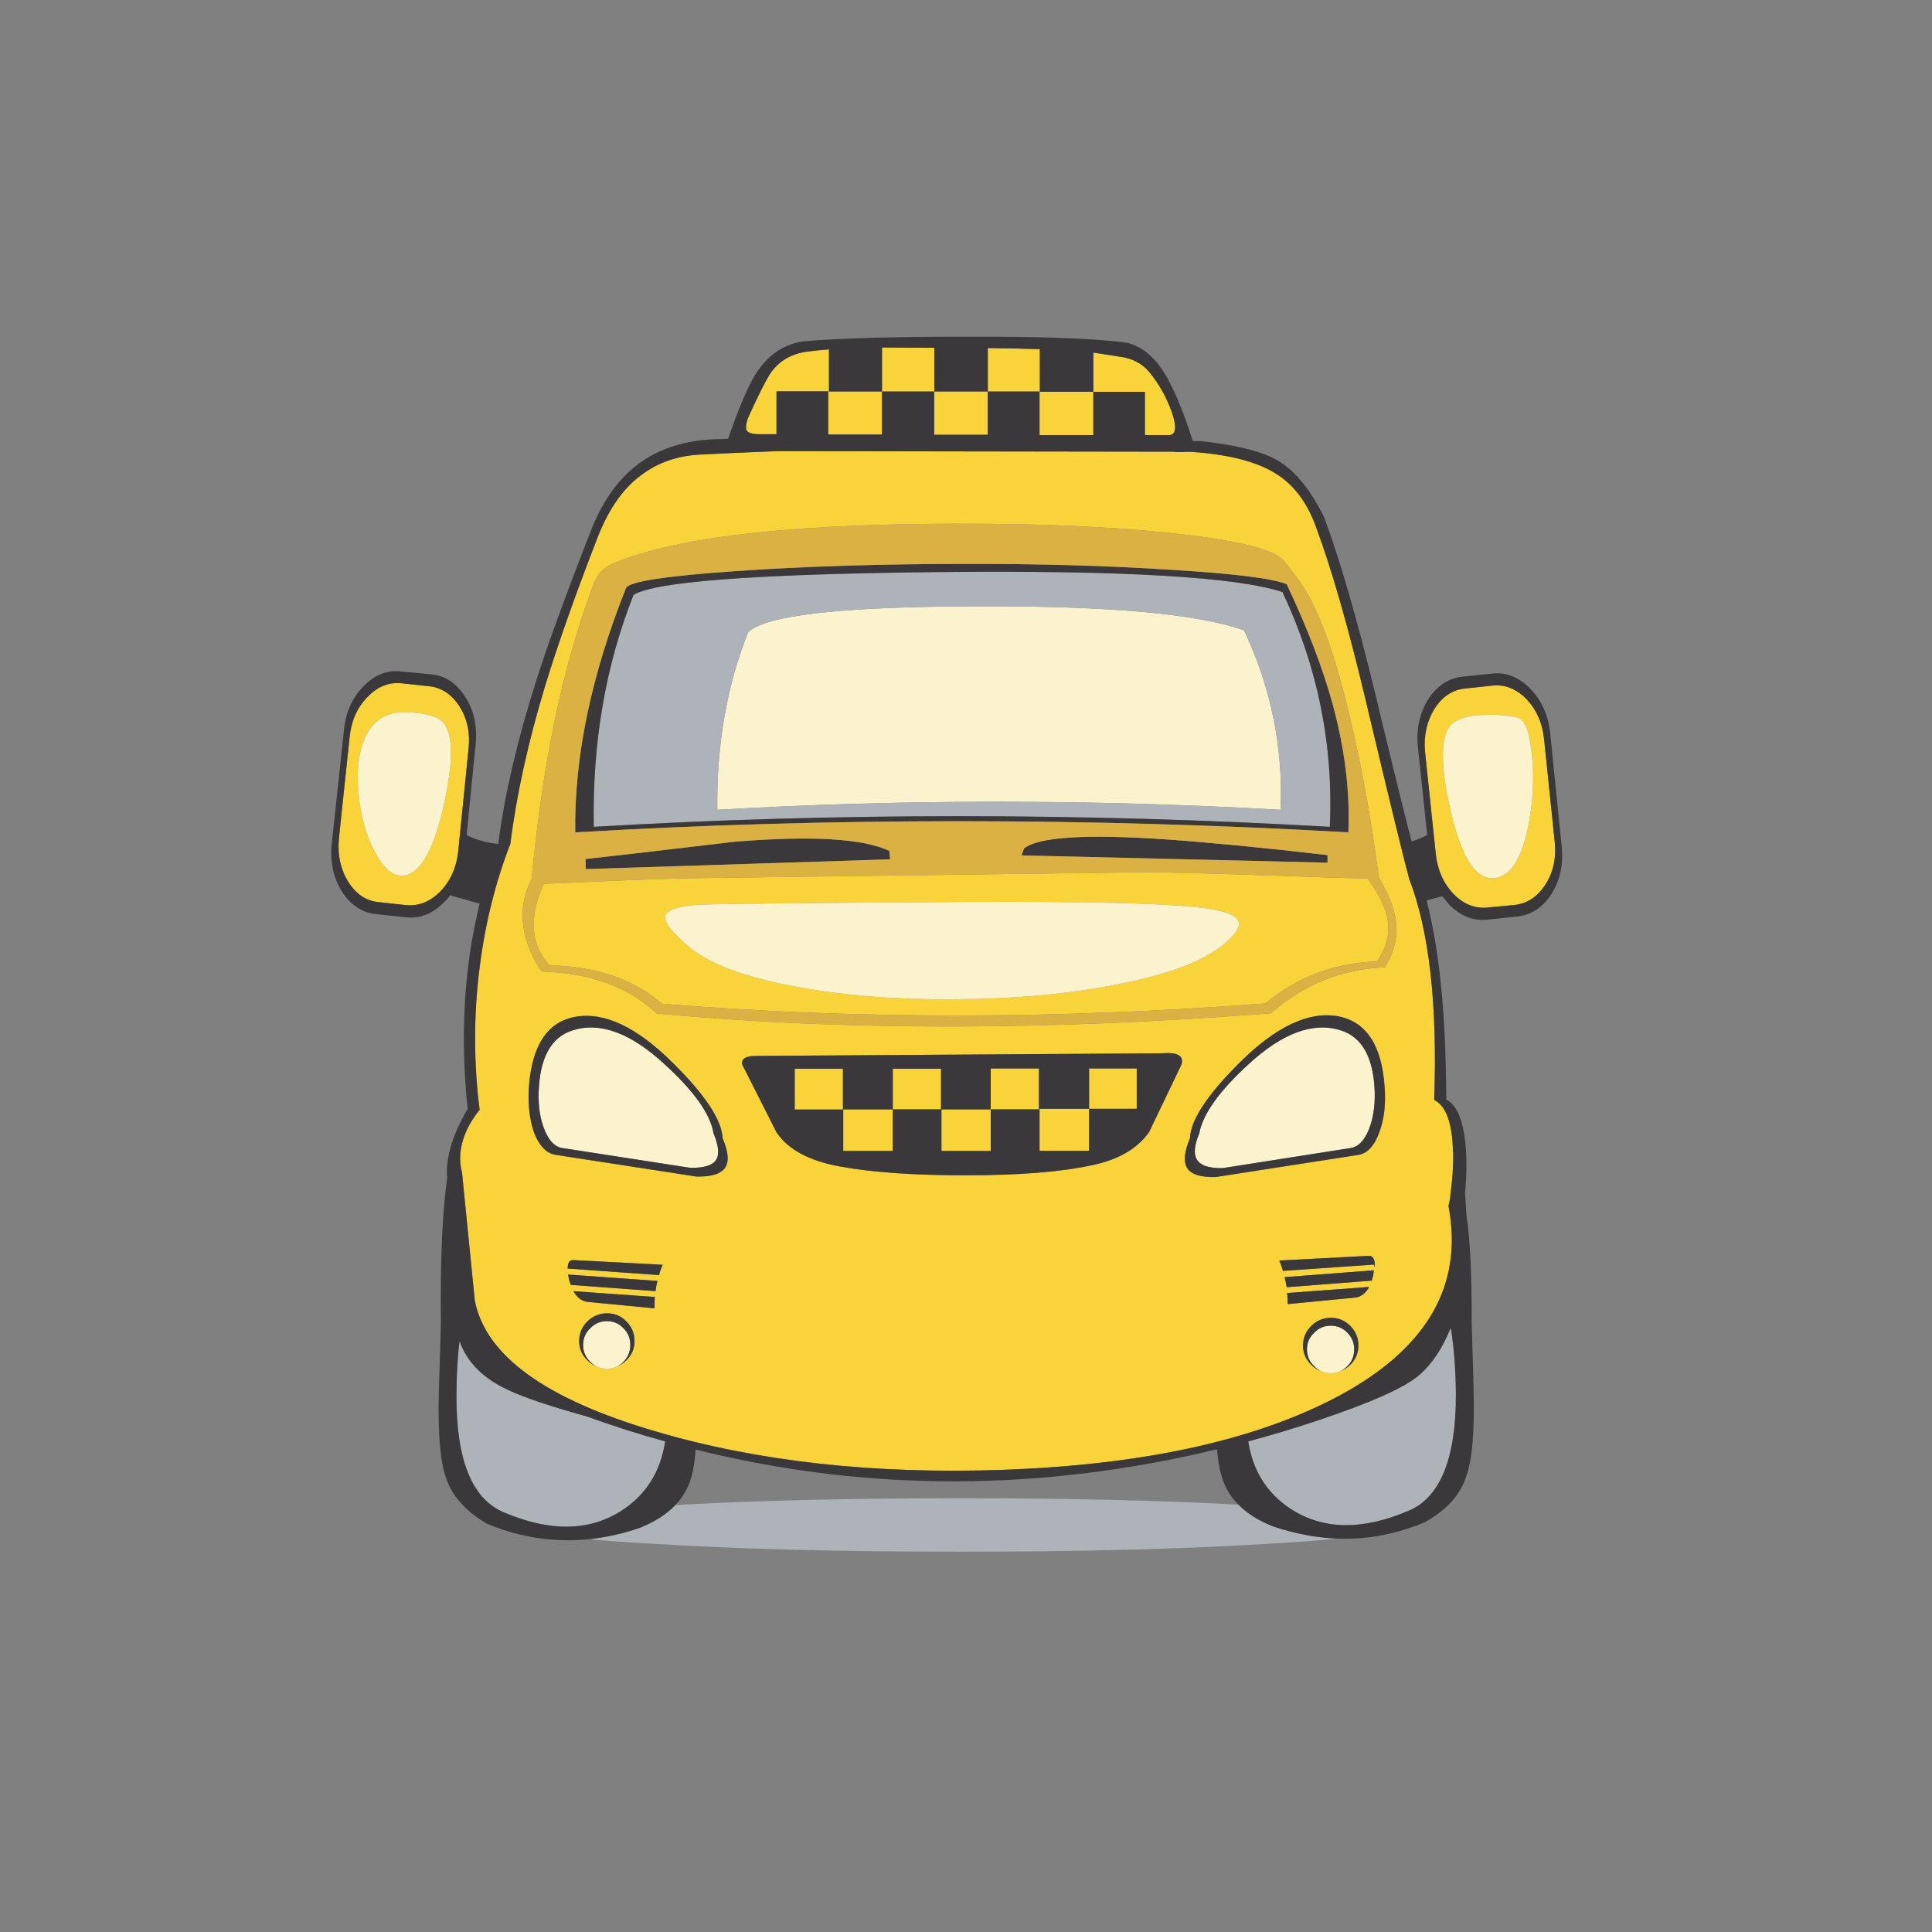 <?xml version="1.0" encoding="utf-8"?>
<!-- Generator: Adobe Illustrator 16.0.0, SVG Export Plug-In . SVG Version: 6.00 Build 0)  -->
<!DOCTYPE svg PUBLIC "-//W3C//DTD SVG 1.1//EN" "http://www.w3.org/Graphics/SVG/1.1/DTD/svg11.dtd">
<svg version="1.1" id="Layer_1" xmlns="http://www.w3.org/2000/svg" xmlns:xlink="http://www.w3.org/1999/xlink" x="0px" y="0px"
	 width="300px" height="300px" viewBox="0 0 300 300" enable-background="new 0 0 300 300" xml:space="preserve">
<rect x="0" y="0" width="300" height="300" fill="#808080" stroke="none"/>
<g>
	<path fill-rule="evenodd" clip-rule="evenodd" fill="#F9D33A" d="M224.965,112.978c-1.313,2.067-1.207,6.419,0.316,13.057
		c1.613,6.895,3.741,10.342,6.381,10.342c2.626,0,4.496-2.648,5.613-7.943c0.92-4.631,1.025-9.052,0.316-13.261
		c-0.316-1.901-0.83-3.085-1.539-3.553c-0.498-0.301-1.742-0.505-3.734-0.611C228.336,110.874,225.885,111.53,224.965,112.978z
		 M201.588,89.941l-2.037-2.625c-1.086-1.75-6.162-3.168-15.229-4.254c-8.509-1.041-18.737-1.614-30.687-1.72
		c-28.77-0.241-48.254,1.818-58.453,6.178c-1.207,0.498-2.112,1.328-2.715,2.489c-0.075,0.091-0.43,1.019-1.064,2.784
		c-2.474,6.985-4.45,14.46-5.929,22.426c-1.146,6.004-2.127,13.111-2.942,21.318c-1.177,2.263-1.599,4.676-1.267,7.241
		c0.302,2.398,1.252,4.76,2.851,7.083c7.483,0.196,13.435,2.368,17.855,6.518c28.906,2.7,60.708,2.685,95.408-0.045
		c5.068-4.481,10.96-6.857,17.674-7.129c1.418-2.293,1.991-4.64,1.719-7.038c-0.24-2.067-1.115-4.33-2.624-6.789h-0.022
		c-1.237-9.49-2.821-18.165-4.752-26.024C207.004,100.562,204.408,93.757,201.588,89.941z M197.831,73.376
		c2.942,1.705,5.122,4.541,6.54,8.509c2.398,6.457,4.926,15.252,7.581,26.386c3.787,15.932,6.079,25.338,6.88,28.22
		c3.107,8.101,4.396,19.537,3.869,34.307c1.855,0.919,2.829,3.628,2.92,8.123h0.045c0.016,2.112-0.129,4.271-0.43,6.473
		c-0.016,0.438-0.121,1.063-0.317,1.878c2.429,12.657-3.651,22.699-18.239,30.121c-12.718,6.457-29.66,10.07-50.826,10.839
		c-20.156,0.71-38.185-1.282-54.086-5.974c-17.033-4.994-26.379-11.76-28.039-20.299l-1.991-19.914
		c-0.302-1.147-0.362-2.34-0.182-3.576c0.332-2.097,1.305-4.142,2.919-6.133c-0.936-7.393-0.936-14.754,0-22.086
		c0.845-6.774,2.437-13.186,4.775-19.235c0.95-7.589,2.753-15.773,5.409-24.554c1.961-6.412,4.684-14.113,8.169-23.104
		c1.78-4.511,4.118-7.77,7.015-9.776c2.308-1.705,5.099-2.693,8.373-2.965c4.013-0.211,8.2-0.399,12.559-0.566l61.396,0.091
		c0.754,0.076,1.395,0.083,1.923,0.023c0.287,0,0.581,0,0.883,0C190.65,70.555,194.935,71.626,197.831,73.376z M222.746,110.059
		c1.223-1.901,2.807-2.95,4.753-3.146l4.254-0.453c1.931-0.211,3.704,0.499,5.318,2.127c1.554,1.675,2.451,3.734,2.692,6.178
		l1.652,15.932c0.271,2.535-0.211,4.752-1.448,6.653c-1.192,1.885-2.784,2.941-4.774,3.168l-4.209,0.407
		c-1.977,0.181-3.742-0.528-5.296-2.127c-1.554-1.645-2.467-3.704-2.738-6.178l-1.675-15.932
		C221.064,114.215,221.555,112.005,222.746,110.059z M62.324,106.099l4.254,0.453c1.961,0.196,3.553,1.245,4.775,3.145
		c1.207,1.916,1.674,4.111,1.403,6.585l-1.607,15.932c-0.271,2.474-1.185,4.533-2.738,6.178c-1.615,1.629-3.402,2.346-5.364,2.149
		l-4.209-0.453c-1.961-0.181-3.545-1.229-4.752-3.145c-1.192-1.901-1.682-4.112-1.471-6.631l1.675-15.863
		c0.256-2.52,1.169-4.579,2.738-6.178C58.582,106.627,60.348,105.902,62.324,106.099z M55.693,123.365
		c0.317,3.304,1.116,6.208,2.398,8.712c1.343,2.595,2.761,3.893,4.255,3.893c2.655,0,4.79-3.425,6.404-10.274
		c1.554-6.623,1.674-10.998,0.362-13.125c-0.845-1.312-3.025-1.968-6.54-1.968c-2.791,0.045-4.775,1.411-5.952,4.096
		C55.641,116.961,55.332,119.85,55.693,123.365z M161.465,60.839h8.306v6.721h-8.351v-6.767h-8.033V54.05
		c3.273,0.03,5.498,0.075,6.676,0.135c0.467,0,0.935,0.008,1.402,0.022V60.839z M174.885,55.566
		c1.493,0.408,2.662,1.117,3.508,2.127c1.523,1.826,2.708,3.915,3.553,6.269c0.875,2.504,0.663,3.704-0.634,3.598h-3.53v-6.721
		h-8.011v-6.088c0.271,0.045,0.528,0.083,0.769,0.113C173.18,55.272,174.628,55.506,174.885,55.566z M153.387,60.793v6.722h-2.15
		c-0.227,0-0.438,0-0.633,0h-5.544v-6.722h-8.102v6.676h-8.35v-6.699h-8.034v6.653h-2.784c-0.981-0.015-1.591-0.204-1.833-0.566
		c-0.196-0.302-0.143-0.927,0.159-1.878c1.449-3.213,2.557-5.454,3.327-6.721c1.313-2.067,3.244-3.281,5.793-3.643
		c1.01-0.136,2.172-0.257,3.485-0.362v6.54h8.237v-6.834c1.554,0,4.262,0.015,8.124,0.045v6.789H153.387z M169.113,172.178v-6.269
		h7.4v6.269H169.113v6.518h-7.693v-6.518H169.113z M161.329,172.268h-7.49v6.45h-7.649v-6.45h7.649v-6.358h7.49V172.268z
		 M180.451,163.555l-62.933,0.408c-1.644-0.03-2.407,0.4-2.286,1.29l5.318,10.522c1.765,2.701,5.077,4.488,9.935,5.363
		c5.039,0.921,11.571,1.373,19.598,1.357c8.177,0,14.671-0.52,19.484-1.561c4.089-0.845,7.045-2.564,8.871-5.16l5.001-10.432
		C183.892,163.955,182.896,163.359,180.451,163.555z M130.892,165.955v6.336h-7.49v-6.336H130.892z M138.632,172.268v6.45h-7.694
		v-6.45H138.632v-6.313h7.49v6.313H138.632z M123.288,153.146c7.332,1.418,15.623,2.089,24.871,2.014
		c9.142-0.03,17.433-0.77,24.871-2.218c7.965-1.493,13.57-3.553,16.813-6.178c1.886-1.523,2.724-2.708,2.512-3.552
		c-0.196-0.936-1.728-1.63-4.594-2.082c-5.145-0.845-18.314-1.2-39.512-1.064c-25.843,0.166-39.27,0.317-40.281,0.453
		c-3.017,0.287-4.579,0.897-4.685,1.833c-0.121,0.845,1.011,2.316,3.395,4.413C109.816,149.556,115.353,151.682,123.288,153.146z
		 M188.779,182.768l22.154-3.438c1.418-0.241,2.505-1.426,3.26-3.554c0.738-1.99,1.01-4.307,0.813-6.947
		c-0.438-6.518-2.851-10.191-7.241-11.02c-4.525-0.815-9.61,1.575-15.252,7.172c-5.07,5.04-7.649,8.971-7.74,11.791
		c-0.875,2.066-1.025,3.591-0.452,4.571C184.924,182.354,186.411,182.829,188.779,182.768z M84.456,137.237
		c1.614-0.061,3.221-0.128,4.82-0.204c5.733-0.271,11.451-0.49,17.153-0.656l72.211-0.951c9.219,0.196,18.414,0.476,27.586,0.837
		c2.037,0.045,4.081,0.098,6.133,0.159c0.045,0.075,0.113,0.166,0.204,0.271c1.524,2.158,2.474,4.096,2.851,5.816
		c0.468,2.323-0.075,4.587-1.629,6.789c-6.518,0.196-12.288,2.369-17.312,6.518c-32.451,2.475-63.681,2.489-93.688,0.045
		c-4.345-3.802-10.168-5.793-17.47-5.974C82.374,146.628,82.087,142.412,84.456,137.237z M89.321,157.898
		c-4.33,0.784-6.728,4.428-7.196,10.93c-0.166,2.61,0.091,4.926,0.77,6.947c0.799,2.098,1.893,3.274,3.281,3.531l22.019,3.395
		c2.368,0.029,3.854-0.461,4.458-1.471c0.573-0.937,0.422-2.438-0.453-4.504c-0.121-2.821-2.701-6.722-7.74-11.699
		C98.863,159.46,93.817,157.084,89.321,157.898z M88.145,196.98l14.188,1.018c0.136-0.543,0.325-1.078,0.566-1.606l-13.827-0.724
		C88.454,195.607,88.145,196.045,88.145,196.98z M91.086,202.14l10.545,1.019c0-0.604,0.015-1.192,0.045-1.766l-12.65-0.904
		C89.585,201.438,90.271,201.988,91.086,202.14z M91.199,205.194c-0.844,0.845-1.267,1.855-1.267,3.033
		c0,1.176,0.423,2.172,1.267,2.986c0.408,0.407,0.845,0.71,1.313,0.905c0.498,0.271,1.071,0.407,1.72,0.407
		c0.543,0,1.033-0.098,1.471-0.294l0.091-0.045c0.543-0.211,1.033-0.536,1.471-0.974c0.845-0.814,1.267-1.811,1.267-2.986
		c0-1.178-0.422-2.188-1.267-3.033c-0.814-0.845-1.81-1.267-2.987-1.267C93.1,203.928,92.075,204.35,91.199,205.194z
		 M88.371,198.723c0.09,0.301,0.173,0.565,0.249,0.792l13.17,0.974c0.061-0.545,0.159-1.072,0.294-1.585l-13.872-0.995
		C88.272,198.165,88.326,198.436,88.371,198.723z M213.469,196.777c0.075-1.253-0.271-1.841-1.041-1.766l-13.781,0.724
		c0.226,0.528,0.414,1.063,0.565,1.606l14.12-0.973L213.469,196.777z M202.334,208.929c0,1.161,0.423,2.157,1.268,2.987
		c0.468,0.482,0.996,0.821,1.584,1.019c0.438,0.195,0.921,0.294,1.448,0.294c0.453,0,0.897-0.084,1.335-0.249
		c0.635-0.196,1.207-0.551,1.721-1.063c0.83-0.83,1.244-1.826,1.244-2.987c0-1.177-0.414-2.188-1.244-3.032
		c-0.845-0.846-1.848-1.268-3.01-1.268c-1.207,0-2.232,0.422-3.078,1.268C202.757,206.74,202.334,207.752,202.334,208.929z
		 M199.867,200.781c0.061,0.543,0.092,1.117,0.092,1.721l10.522-1.019c0.874-0.12,1.584-0.671,2.127-1.652L199.867,200.781z
		 M199.461,198.315c0.136,0.468,0.248,0.987,0.339,1.562l13.216-1.019c0.045-0.226,0.113-0.483,0.204-0.771
		c0.045-0.287,0.083-0.565,0.112-0.836L199.461,198.315z"/>
	<path fill-rule="evenodd" clip-rule="evenodd" fill="#FBF2CE" d="M224.965,112.978c0.92-1.448,3.371-2.104,7.354-1.969
		c1.992,0.106,3.236,0.31,3.734,0.611c0.709,0.468,1.223,1.652,1.539,3.553c0.709,4.209,0.604,8.629-0.316,13.261
		c-1.117,5.295-2.987,7.943-5.613,7.943c-2.64,0-4.768-3.447-6.381-10.342C223.758,119.397,223.652,115.045,224.965,112.978z
		 M198.85,125.741c-29.615-1.66-58.77-1.66-87.464,0c-0.136-9.987,1.456-19.167,4.775-27.541c2.625-2.64,14.317-3.99,35.076-4.051
		c20.668-0.105,34.646,1.139,41.934,3.734C197.363,106.77,199.257,116.056,198.85,125.741z M55.693,123.365
		c-0.362-3.515-0.053-6.404,0.927-8.667c1.177-2.685,3.161-4.051,5.952-4.096c3.515,0,5.695,0.656,6.54,1.968
		c1.313,2.127,1.192,6.502-0.362,13.125c-1.615,6.85-3.75,10.274-6.404,10.274c-1.494,0-2.912-1.297-4.255-3.893
		C56.81,129.573,56.01,126.669,55.693,123.365z M123.288,153.146c-7.935-1.465-13.472-3.591-16.61-6.382
		c-2.383-2.097-3.515-3.568-3.395-4.413c0.105-0.936,1.667-1.546,4.685-1.833c1.011-0.136,14.438-0.287,40.281-0.453
		c21.197-0.136,34.367,0.219,39.512,1.064c2.866,0.452,4.397,1.146,4.594,2.082c0.212,0.845-0.626,2.029-2.512,3.552
		c-3.243,2.625-8.849,4.685-16.813,6.178c-7.438,1.448-15.729,2.188-24.871,2.218C138.911,155.235,130.62,154.564,123.288,153.146z
		 M185.838,180.029c-0.514-0.844-0.385-2.193,0.384-4.05c0.544-2.972,3.093-6.548,7.649-10.727
		c5.266-4.843,10.025-6.601,14.279-5.272c3.379,1.041,5.152,4.262,5.318,9.662c0.045,2.188-0.257,4.097-0.905,5.727
		c-0.71,1.749-1.651,2.715-2.829,2.896l-19.892,3.123C187.701,181.418,186.365,180.965,185.838,180.029z M88.959,159.98
		c4.254-1.328,8.999,0.43,14.234,5.272c4.586,4.179,7.121,7.755,7.604,10.727c0.77,1.856,0.92,3.206,0.453,4.05
		c-0.543,0.906-1.893,1.344-4.051,1.313l-19.892-3.077c-1.162-0.182-2.089-1.147-2.783-2.896c-0.649-1.63-0.943-3.538-0.883-5.727
		C83.807,164.242,85.58,161.021,88.959,159.98z M94.232,205.148c1.042,0,1.901,0.371,2.58,1.109c0.709,0.68,1.063,1.555,1.063,2.625
		c0,0.98-0.354,1.842-1.063,2.58c-0.302,0.316-0.642,0.559-1.019,0.725l-0.091,0.045c-0.438,0.196-0.928,0.294-1.471,0.294
		c-0.649,0-1.222-0.136-1.72-0.407c-0.302-0.165-0.588-0.384-0.86-0.656c-0.739-0.738-1.109-1.6-1.109-2.58
		c0-1.07,0.37-1.945,1.109-2.625C92.361,205.52,93.221,205.148,94.232,205.148z M204.055,206.959
		c0.709-0.738,1.568-1.107,2.579-1.107c1.026,0,1.894,0.369,2.603,1.107c0.693,0.709,1.041,1.555,1.041,2.535
		c0,1.071-0.348,1.947-1.041,2.625c-0.377,0.407-0.799,0.694-1.268,0.86c-0.438,0.165-0.882,0.249-1.335,0.249
		c-0.527,0-1.011-0.099-1.448-0.294c-0.422-0.167-0.799-0.438-1.131-0.815c-0.74-0.678-1.109-1.554-1.109-2.625
		C202.945,208.514,203.314,207.668,204.055,206.959z"/>
	<path fill-rule="evenodd" clip-rule="evenodd" fill="#ADB3B9" d="M206.498,128.389c-38.727-2.203-76.828-2.203-114.303,0
		c-0.227-13.065,1.833-25.066,6.178-36.004c3.213-2.066,18.911-3.251,47.093-3.553c28.589-0.302,46.481,0.731,53.678,3.101
		C204.62,103.564,207.072,115.716,206.498,128.389z M71.353,208.228c1.146,3.273,3.659,5.808,7.536,7.603
		c2.504,1.178,6.608,2.558,12.311,4.142c3.983,1.448,8.011,2.73,12.084,3.847c-0.709,4.691-2.949,8.268-6.721,10.727
		c-5.039,3.26-11.164,3.35-18.375,0.272c-4.903-2.097-7.34-8.124-7.31-18.082C70.878,213.703,71.036,210.867,71.353,208.228z
		 M198.85,125.741c0.407-9.686-1.486-18.971-5.68-27.857c-7.287-2.595-21.266-3.839-41.934-3.734
		c-20.759,0.061-32.451,1.411-35.076,4.051c-3.319,8.374-4.911,17.553-4.775,27.541C140.08,124.082,169.234,124.082,198.85,125.741z
		 M104.868,233.709c12.492-0.711,27.276-1.064,44.354-1.064c16.475,0,30.836,0.331,43.087,0.996c1.358,1.388,3.168,2.52,5.431,3.395
		c3.335,1.116,6.653,1.742,9.957,1.878c-2.956,0.302-6.615,0.573-10.975,0.814c-13.096,0.815-28.929,1.222-47.5,1.222
		c-18.602,0-34.465-0.406-47.59-1.222c-3.983-0.211-7.362-0.452-10.138-0.724c2.565-0.272,5.145-0.846,7.74-1.721
		C101.572,236.378,103.45,235.188,104.868,233.709z M225.281,206.145c0.498,3.214,0.762,6.677,0.792,10.388
		c0.015,9.927-2.414,15.938-7.286,18.036c-7.213,3.093-13.337,3.002-18.376-0.271c-3.682-2.43-5.876-5.922-6.585-10.479
		c3.681-0.98,7.377-2.097,11.088-3.349c7.936-2.655,13.065-4.948,15.389-6.88C222.369,211.811,224.029,209.328,225.281,206.145z"/>
	<path fill-rule="evenodd" clip-rule="evenodd" fill="#3A383A" d="M205.615,80.323c2.475,6.683,5.107,15.766,7.898,27.247
		c2.504,10.455,4.398,18.149,5.68,23.083c0.921-0.272,1.728-0.604,2.422-0.997l-1.449-13.691c-0.271-2.761,0.265-5.219,1.607-7.377
		c1.357-2.097,3.115-3.266,5.273-3.507l4.752-0.499c2.127-0.211,4.073,0.581,5.838,2.377c1.75,1.795,2.776,4.088,3.078,6.879
		l1.787,17.629c0.287,2.761-0.241,5.205-1.584,7.332c-1.342,2.097-3.1,3.266-5.272,3.508l-4.661,0.497
		c-2.188,0.242-4.172-0.535-5.952-2.331c-0.377-0.438-0.739-0.875-1.087-1.313l-2.421,0.657c1.011,3.982,1.75,8.335,2.218,13.057
		c0.513,4.828,0.793,10.787,0.838,17.878c1.433,0.709,2.376,2.603,2.828,5.68c0.362,2.398,0.393,5.349,0.091,8.849
		c0.045,0.725,0.113,1.856,0.204,3.395c0.572,3.682,0.844,9.188,0.814,16.52c0,0.061,0.098,3.364,0.294,9.913
		c0.105,4.117,0.022,7.414-0.249,9.889c-0.303,2.7-0.904,4.805-1.811,6.313c-1.025,1.855-2.836,3.53-5.432,5.023
		c-4.449,1.886-8.99,2.746-13.623,2.58c-3.304-0.136-6.622-0.762-9.957-1.878c-2.263-0.875-4.072-2.007-5.431-3.395
		c-1.116-1.117-1.923-2.398-2.422-3.848c-0.452-1.237-0.754-2.82-0.905-4.752c-27.487,6.623-54.477,6.639-80.969,0.045
		c-0.136,2.022-0.43,3.681-0.883,4.979c-0.498,1.373-1.252,2.588-2.263,3.645c-1.418,1.479-3.296,2.669-5.634,3.574
		c-2.595,0.875-5.175,1.448-7.74,1.721c-5.461,0.543-10.772-0.265-15.932-2.422c-2.912-1.75-4.888-3.795-5.929-6.133
		c-0.785-1.719-1.26-4.27-1.426-7.648c-0.135-2.188-0.135-5.107,0-8.758c0.166-4.752,0.249-7.619,0.249-8.6
		c-0.09-9.76,0.234-17.251,0.973-22.471v-0.068c-0.076-0.98-0.03-1.953,0.136-2.92c0.347-2.293,1.365-4.895,3.055-7.807
		c-1.192-11.3-0.574-21.921,1.855-31.863l-4.594-1.29c-0.242,0.362-0.543,0.709-0.905,1.041c-1.735,1.795-3.681,2.587-5.838,2.376
		l-4.752-0.498c-2.158-0.227-3.915-1.388-5.273-3.485c-1.342-2.158-1.878-4.609-1.606-7.355l1.901-17.674
		c0.241-2.73,1.245-5.009,3.009-6.834c1.75-1.811,3.719-2.587,5.906-2.331l4.662,0.453c2.172,0.211,3.93,1.38,5.272,3.507
		c1.343,2.097,1.878,4.541,1.607,7.332l-1.403,14.098c1.177,0.665,2.813,1.132,4.911,1.404v-0.045
		c0.981-7.604,2.935-16.007,5.861-25.21c1.795-5.672,4.685-13.593,8.667-23.761c1.886-4.662,4.466-8.116,7.74-10.364
		c3.319-2.309,7.49-3.477,12.514-3.508c0.302,0,0.604-0.015,0.905-0.045c1.327-3.816,2.511-6.736,3.553-8.758
		c1.916-3.741,4.654-5.869,8.214-6.381c5.673-0.467,13.902-0.702,24.689-0.702c11.994-0.045,20.419,0.257,25.278,0.905
		c2.896,0.574,5.296,2.881,7.196,6.925c1.041,2.097,2.12,4.888,3.236,8.373c0.407,0,0.807,0,1.199,0
		c5.582,0.604,9.588,1.614,12.016,3.032C201.098,73.104,203.488,76.039,205.615,80.323z M197.831,73.376
		c-2.896-1.75-7.181-2.821-12.854-3.213c-0.302,0-0.596,0-0.883,0c-0.528,0.06-1.169,0.053-1.923-0.023l-61.396-0.091
		c-4.359,0.167-8.546,0.355-12.559,0.566c-3.274,0.272-6.065,1.26-8.373,2.965c-2.897,2.006-5.235,5.265-7.015,9.776
		c-3.485,8.991-6.208,16.693-8.169,23.104c-2.655,8.78-4.458,16.965-5.409,24.554c-2.338,6.05-3.93,12.461-4.775,19.235
		c-0.936,7.333-0.936,14.694,0,22.086c-1.614,1.991-2.587,4.036-2.919,6.133c-0.181,1.236-0.121,2.429,0.182,3.576l1.991,19.914
		c1.66,8.539,11.006,15.305,28.039,20.299c15.901,4.691,33.93,6.684,54.086,5.974c21.166-0.769,38.108-4.382,50.826-10.839
		c14.588-7.422,20.668-17.464,18.239-30.121c0.196-0.814,0.302-1.44,0.317-1.878c0.301-2.202,0.445-4.36,0.43-6.473h-0.045
		c-0.091-4.495-1.064-7.204-2.92-8.123c0.527-14.771-0.762-26.206-3.869-34.307c-0.801-2.882-3.093-12.288-6.88-28.22
		c-2.655-11.134-5.183-19.929-7.581-26.386C202.953,77.917,200.773,75.081,197.831,73.376z M222.746,110.059
		c-1.191,1.946-1.682,4.156-1.471,6.63l1.675,15.932c0.271,2.474,1.185,4.533,2.738,6.178c1.554,1.599,3.319,2.308,5.296,2.127
		l4.209-0.407c1.99-0.227,3.582-1.283,4.774-3.168c1.237-1.901,1.72-4.119,1.448-6.653l-1.652-15.932
		c-0.241-2.444-1.139-4.503-2.692-6.178c-1.614-1.629-3.388-2.338-5.318-2.127l-4.254,0.453
		C225.553,107.109,223.969,108.158,222.746,110.059z M206.906,109.244c1.916,7.015,2.738,13.684,2.467,20.005
		c-40.613-2.309-80.631-2.309-120.052,0c-0.166-11.692,2.467-24.35,7.898-37.973c0.603-0.996,6.328-1.863,17.176-2.603
		c10.697-0.739,22.524-1.108,35.483-1.108c11.436-0.03,22.049,0.271,31.84,0.905c9.821,0.588,15.848,1.336,18.081,2.241
		C203.014,97.53,205.382,103.707,206.906,109.244z M206.498,128.389c0.574-12.673-1.878-24.825-7.354-36.457
		c-7.196-2.369-25.089-3.402-53.678-3.101c-28.182,0.302-43.879,1.486-47.093,3.553c-4.345,10.938-6.404,22.939-6.178,36.004
		C129.67,126.186,167.771,126.186,206.498,128.389z M62.324,106.099c-1.976-0.196-3.742,0.528-5.295,2.172
		c-1.569,1.599-2.482,3.659-2.738,6.178l-1.675,15.863c-0.211,2.519,0.279,4.73,1.471,6.631c1.207,1.916,2.791,2.964,4.752,3.145
		l4.209,0.453c1.961,0.196,3.749-0.521,5.364-2.149c1.553-1.645,2.466-3.704,2.738-6.178l1.607-15.932
		c0.271-2.475-0.196-4.669-1.403-6.585c-1.222-1.9-2.813-2.949-4.775-3.145L62.324,106.099z M174.885,55.566
		c-0.257-0.06-1.705-0.294-4.346-0.701c-0.24-0.03-0.498-0.068-0.769-0.113v6.088h8.011v6.721h3.53
		c1.297,0.105,1.509-1.094,0.634-3.598c-0.845-2.354-2.029-4.443-3.553-6.269C177.547,56.683,176.378,55.974,174.885,55.566z
		 M161.465,60.839v-6.631c-0.468-0.015-0.936-0.022-1.402-0.022c-1.178-0.06-3.402-0.105-6.676-0.135v6.743h8.033v6.767h8.351
		v-6.721H161.465z M153.387,60.793h-8.306v-6.789c-3.862-0.03-6.57-0.045-8.124-0.045v6.834h-8.237v-6.54
		c-1.313,0.105-2.475,0.226-3.485,0.362c-2.55,0.362-4.481,1.576-5.793,3.643c-0.77,1.268-1.878,3.508-3.327,6.721
		c-0.302,0.951-0.354,1.576-0.159,1.878c0.242,0.362,0.853,0.551,1.833,0.566h2.784v-6.653h8.034v6.699h8.35v-6.676h8.102v6.722
		h5.544c0.196,0,0.407,0,0.633,0h2.15V60.793z M158.998,131.761c2.233-1.811,9.656-2.278,22.269-1.403
		c6.653,0.468,14.942,1.274,24.87,2.421v1.177l-47.5-1.131L158.998,131.761z M138.632,172.268h7.49v-6.313h-7.49V172.268h-7.694
		v6.45h7.694V172.268z M130.892,165.955h-7.49v6.336h7.49V165.955z M138.088,132.123l0.136,1.313l-47.273,1.516l-0.023-1.562
		c2.852-0.301,10.583-1.199,23.196-2.693C126.042,129.731,134.03,130.207,138.088,132.123z M180.451,163.555
		c2.444-0.195,3.44,0.4,2.987,1.789l-5.001,10.432c-1.826,2.596-4.782,4.315-8.871,5.16c-4.813,1.041-11.307,1.561-19.484,1.561
		c-8.026,0.016-14.559-0.437-19.598-1.357c-4.858-0.875-8.169-2.662-9.935-5.363l-5.318-10.522c-0.121-0.89,0.642-1.32,2.286-1.29
		L180.451,163.555z M161.329,172.268v-6.358h-7.49v6.358h-7.649v6.45h7.649v-6.45H161.329z M169.113,172.178h-7.693v6.518h7.693
		V172.178h7.4v-6.269h-7.4V172.178z M185.838,180.029c0.527,0.936,1.863,1.389,4.005,1.359l19.892-3.123
		c1.178-0.182,2.119-1.147,2.829-2.896c0.648-1.63,0.95-3.538,0.905-5.727c-0.166-5.4-1.939-8.621-5.318-9.662
		c-4.254-1.328-9.014,0.43-14.279,5.272c-4.557,4.179-7.105,7.755-7.649,10.727C185.453,177.836,185.324,179.186,185.838,180.029z
		 M188.779,182.768c-2.368,0.062-3.855-0.414-4.458-1.425c-0.573-0.98-0.423-2.505,0.452-4.571c0.091-2.82,2.67-6.751,7.74-11.791
		c5.642-5.597,10.727-7.987,15.252-7.172c4.391,0.828,6.804,4.502,7.241,11.02c0.196,2.641-0.075,4.957-0.813,6.947
		c-0.755,2.128-1.842,3.313-3.26,3.554L188.779,182.768z M89.321,157.898c4.496-0.814,9.542,1.562,15.14,7.129
		c5.039,4.978,7.619,8.878,7.74,11.699c0.875,2.066,1.025,3.567,0.453,4.504c-0.604,1.01-2.09,1.5-4.458,1.471l-22.019-3.395
		c-1.388-0.257-2.482-1.434-3.281-3.531c-0.679-2.021-0.936-4.337-0.77-6.947C82.593,162.326,84.991,158.683,89.321,157.898z
		 M88.959,159.98c-3.379,1.041-5.152,4.262-5.318,9.662c-0.061,2.188,0.233,4.097,0.883,5.727c0.694,1.749,1.621,2.715,2.783,2.896
		l19.892,3.077c2.158,0.03,3.507-0.407,4.051-1.313c0.468-0.844,0.317-2.193-0.453-4.05c-0.483-2.972-3.017-6.548-7.604-10.727
		C97.958,160.41,93.213,158.652,88.959,159.98z M71.353,208.228c-0.317,2.64-0.475,5.476-0.475,8.508
		c-0.03,9.958,2.406,15.985,7.31,18.082c7.211,3.077,13.336,2.987,18.375-0.272c3.772-2.459,6.012-6.035,6.721-10.727
		c-4.073-1.116-8.102-2.398-12.084-3.847c-5.702-1.584-9.806-2.964-12.311-4.142C75.012,214.035,72.5,211.501,71.353,208.228z
		 M88.371,198.723c-0.045-0.287-0.098-0.558-0.158-0.814l13.872,0.995c-0.136,0.513-0.234,1.04-0.294,1.585l-13.17-0.974
		C88.544,199.288,88.461,199.023,88.371,198.723z M91.086,202.14c-0.815-0.151-1.501-0.701-2.06-1.651l12.65,0.904
		c-0.031,0.573-0.045,1.162-0.045,1.766L91.086,202.14z M94.277,203.928c1.177,0,2.172,0.422,2.987,1.267
		c0.845,0.845,1.267,1.855,1.267,3.033c0,1.176-0.422,2.172-1.267,2.986c-0.438,0.438-0.928,0.763-1.471,0.974
		c0.377-0.166,0.716-0.408,1.019-0.725c0.709-0.738,1.063-1.6,1.063-2.58c0-1.07-0.354-1.945-1.063-2.625
		c-0.679-0.738-1.539-1.109-2.58-1.109c-1.011,0-1.871,0.371-2.58,1.109c-0.739,0.68-1.109,1.555-1.109,2.625
		c0,0.98,0.37,1.842,1.109,2.58c0.271,0.272,0.558,0.491,0.86,0.656c-0.468-0.195-0.905-0.498-1.313-0.905
		c-0.844-0.814-1.267-1.811-1.267-2.986c0-1.178,0.423-2.188,1.267-3.033C92.075,204.35,93.1,203.928,94.277,203.928z
		 M88.145,196.98c0-0.936,0.31-1.373,0.928-1.313l13.827,0.724c-0.241,0.528-0.43,1.063-0.566,1.606L88.145,196.98z
		 M213.469,196.777l-0.137-0.408l-14.12,0.973c-0.151-0.543-0.34-1.078-0.565-1.606l13.781-0.724
		C213.197,194.937,213.544,195.524,213.469,196.777z M206.634,205.852c-1.011,0-1.87,0.369-2.579,1.107
		c-0.74,0.709-1.109,1.555-1.109,2.535c0,1.071,0.369,1.947,1.109,2.625c0.332,0.377,0.709,0.648,1.131,0.815
		c-0.588-0.197-1.116-0.536-1.584-1.019c-0.845-0.83-1.268-1.826-1.268-2.987c0-1.177,0.423-2.188,1.268-3.032
		c0.846-0.846,1.871-1.268,3.078-1.268c1.162,0,2.165,0.422,3.01,1.268c0.83,0.844,1.244,1.855,1.244,3.032
		c0,1.161-0.414,2.157-1.244,2.987c-0.514,0.513-1.086,0.867-1.721,1.063c0.469-0.166,0.891-0.453,1.268-0.86
		c0.693-0.678,1.041-1.554,1.041-2.625c0-0.98-0.348-1.826-1.041-2.535C208.527,206.221,207.66,205.852,206.634,205.852z
		 M199.461,198.315l13.871-1.063c-0.029,0.271-0.067,0.549-0.112,0.836c-0.091,0.287-0.159,0.545-0.204,0.771l-13.216,1.019
		C199.709,199.303,199.597,198.783,199.461,198.315z M199.867,200.781l12.741-0.95c-0.543,0.981-1.253,1.532-2.127,1.652
		l-10.522,1.019C199.959,201.898,199.928,201.324,199.867,200.781z M225.281,206.145c-1.252,3.184-2.912,5.666-4.979,7.445
		c-2.323,1.932-7.453,4.225-15.389,6.88c-3.711,1.252-7.407,2.368-11.088,3.349c0.709,4.557,2.903,8.049,6.585,10.479
		c5.039,3.273,11.163,3.364,18.376,0.271c4.872-2.098,7.301-8.109,7.286-18.036C226.043,212.821,225.779,209.358,225.281,206.145z"
		/>
	<path fill-rule="evenodd" clip-rule="evenodd" fill="#DBB144" d="M201.588,89.941c2.82,3.816,5.416,10.621,7.785,20.412
		c1.931,7.86,3.515,16.535,4.752,26.024h0.022c1.509,2.459,2.384,4.722,2.624,6.789c0.272,2.398-0.301,4.745-1.719,7.038
		c-6.714,0.271-12.605,2.647-17.674,7.129c-34.699,2.729-66.501,2.745-95.408,0.045c-4.42-4.149-10.372-6.321-17.855-6.518
		c-1.599-2.323-2.549-4.685-2.851-7.083c-0.332-2.565,0.09-4.979,1.267-7.241c0.815-8.207,1.795-15.313,2.942-21.318
		c1.479-7.965,3.455-15.44,5.929-22.426c0.634-1.765,0.989-2.693,1.064-2.784c0.604-1.162,1.509-1.992,2.715-2.489
		c10.199-4.36,29.683-6.419,58.453-6.178c11.949,0.106,22.178,0.679,30.687,1.72c9.067,1.086,14.144,2.504,15.229,4.254
		L201.588,89.941z M158.998,131.761l-0.361,1.064l47.5,1.131v-1.177c-9.928-1.147-18.217-1.954-24.87-2.421
		C168.654,129.482,161.231,129.95,158.998,131.761z M206.906,109.244c-1.524-5.537-3.893-11.714-7.106-18.533
		c-2.233-0.905-8.26-1.653-18.081-2.241c-9.791-0.634-20.404-0.935-31.84-0.905c-12.959,0-24.787,0.37-35.483,1.108
		c-10.848,0.74-16.573,1.607-17.176,2.603c-5.432,13.623-8.064,26.28-7.898,37.973c39.421-2.309,79.439-2.309,120.052,0
		C209.645,122.928,208.822,116.259,206.906,109.244z M138.088,132.123c-4.058-1.916-12.046-2.391-23.965-1.425
		c-12.613,1.494-20.344,2.392-23.196,2.693l0.023,1.562l47.273-1.516L138.088,132.123z M84.456,137.237
		c-2.369,5.174-2.082,9.391,0.86,12.65c7.302,0.181,13.125,2.172,17.47,5.974c30.007,2.444,61.237,2.43,93.688-0.045
		c5.023-4.148,10.794-6.321,17.312-6.518c1.554-2.202,2.097-4.466,1.629-6.789c-0.377-1.72-1.326-3.658-2.851-5.816
		c-0.091-0.105-0.159-0.196-0.204-0.271c-2.052-0.061-4.096-0.113-6.133-0.159c-9.172-0.362-18.367-0.642-27.586-0.837
		l-72.211,0.951c-5.703,0.166-11.42,0.385-17.153,0.656C87.677,137.109,86.07,137.177,84.456,137.237z"/>
</g>
</svg>
